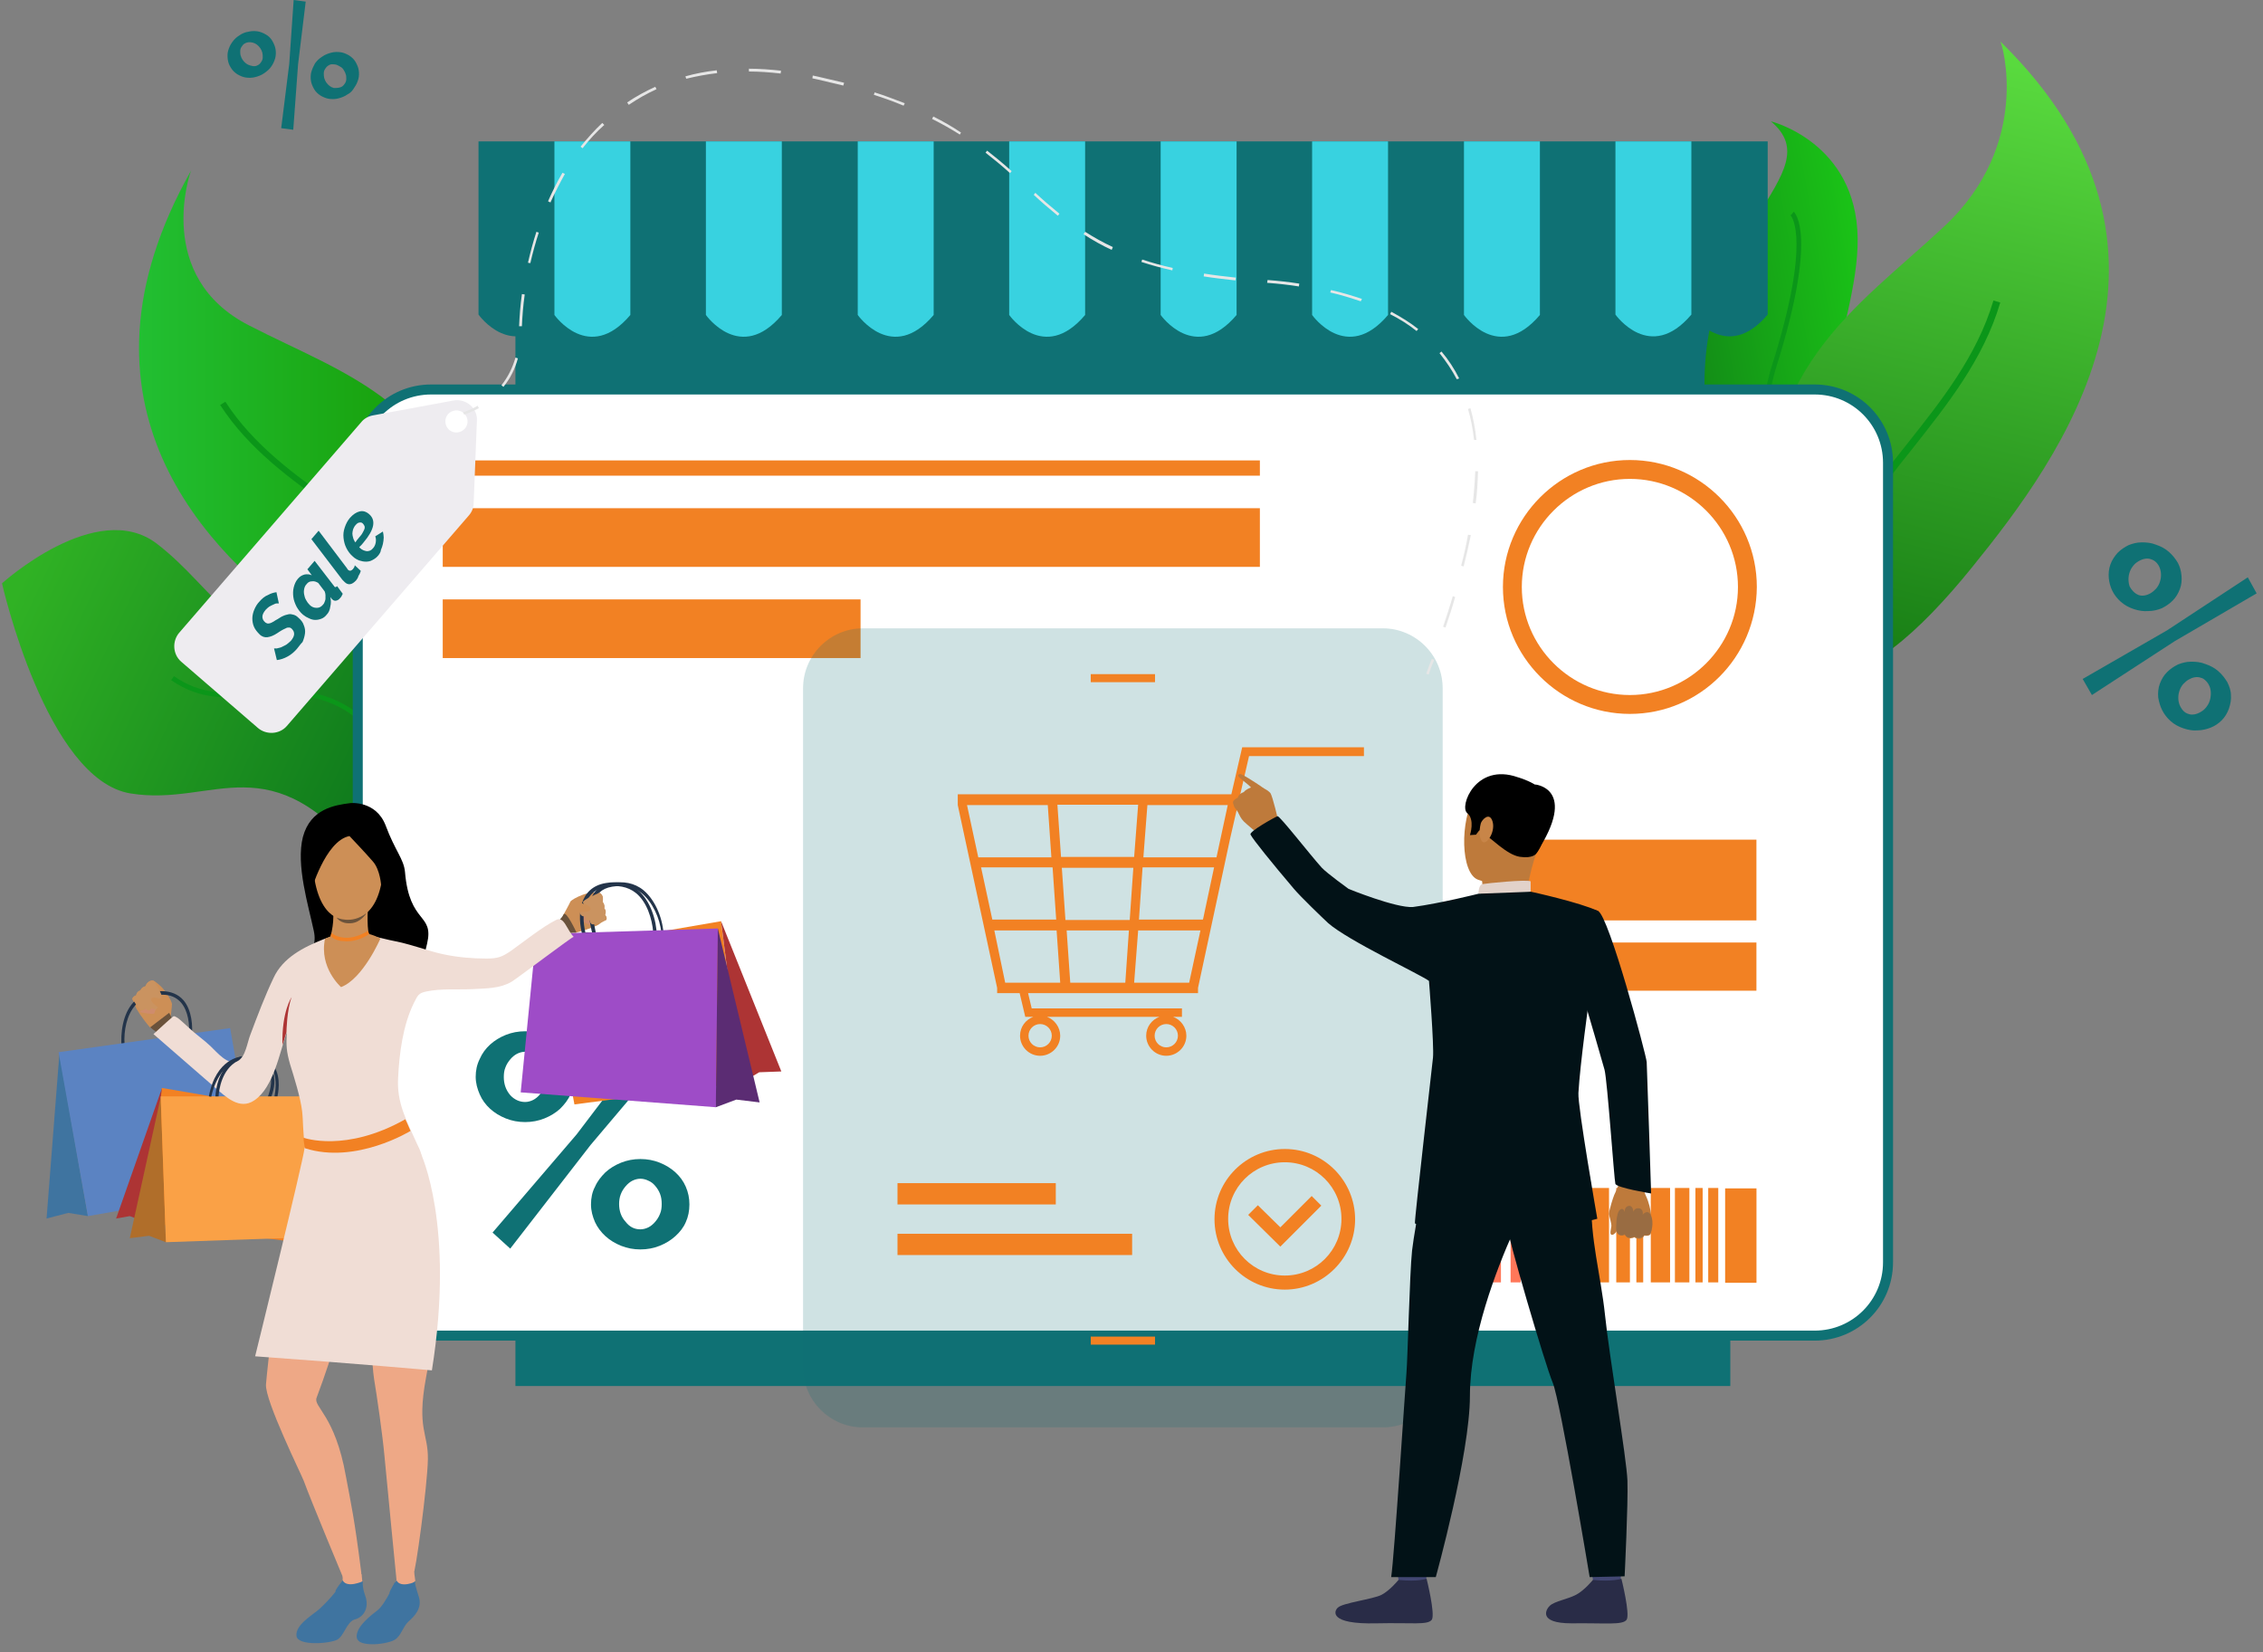 <svg xmlns="http://www.w3.org/2000/svg" width="226" height="165" viewBox="0 0 226 165" fill="none" class="injected-svg" data-src="/icons/stat_0.svg" xmlns:xlink="http://www.w3.org/1999/xlink">
<rect x="0" y="0" width="226" height="165" fill="#808080" stroke="none"/>
<path d="M172.801 21.625H51.475V138.418H172.801V21.625Z" fill="#0F7174"></path>
<path d="M30.971 62.469C37.069 66.722 43.087 69.57 46.297 67.845C46.497 67.725 46.658 67.604 46.818 67.484C48.664 66.04 49.306 62.629 48.062 56.451C44.812 40.081 34.501 37.474 24.872 32.498C15.364 27.644 18.974 17.252 19.095 17.012C5.935 40.322 20.619 55.247 30.971 62.469Z" fill="url(#paint0_linear_1206_2451-158)"></path>
<path d="M46.34 67.846C46.54 67.725 46.701 67.605 46.861 67.485C45.658 64.275 42.97 58.136 39.319 54.766C37.593 53.202 35.587 51.757 33.461 50.273C29.449 47.424 25.316 44.455 22.508 40.122L21.986 40.443C24.875 44.897 29.048 47.865 33.1 50.754C35.186 52.239 37.192 53.683 38.877 55.208C42.448 58.498 45.136 64.756 46.34 67.846Z" fill="#0B9619"></path>
<path d="M13.04 79.24C21.465 80.604 26.922 73.944 36.631 86.221C45.016 96.813 56.892 85.098 59.941 81.688C60.423 81.166 60.704 80.805 60.704 80.805C60.704 80.805 60.503 80.845 60.182 80.925C58.096 81.367 50.112 82.691 48.226 76.592C46.059 69.571 39.841 60.062 31.656 62.59C23.471 65.118 21.706 58.939 15.648 54.285C9.63 49.711 0.201 58.257 0.201 58.257C0.201 58.257 4.614 77.876 13.04 79.24Z" fill="url(#paint1_linear_1206_2451-159)"></path>
<path d="M39.477 76.954C41.082 79.722 42.727 82.611 46.499 84.216C51.634 86.382 56.85 83.855 59.979 81.768C60.461 81.247 60.742 80.886 60.742 80.886C60.742 80.886 60.541 80.926 60.22 81.006C57.291 83.092 51.915 85.981 46.699 83.774C43.088 82.25 41.483 79.441 39.919 76.713C38.113 73.584 36.228 70.334 31.333 69.21C29.166 68.729 27.241 68.889 25.355 69.01C22.667 69.251 20.139 69.451 17.371 67.525L17.09 67.927C20.019 69.933 22.627 69.732 25.395 69.491C27.241 69.331 29.126 69.17 31.212 69.652C35.907 70.735 37.632 73.744 39.477 76.954Z" fill="#0B9619"></path>
<path d="M170.273 40.001C171.196 56.691 184.396 55.849 185.439 55.768C185.479 55.768 185.519 55.768 185.519 55.768C185.238 55.447 184.957 55.086 184.717 54.765C178.097 45.578 185.639 33.02 185.519 23.792C185.399 14.203 176.853 12.117 176.853 12.117C183.112 17.373 169.31 22.669 170.273 40.001Z" fill="url(#paint2_linear_1206_2451-160)"></path>
<path d="M178.015 48.426C179.82 51.636 182.628 54.043 185.437 55.768C185.477 55.768 185.517 55.768 185.517 55.768C185.236 55.447 184.955 55.086 184.715 54.765C182.308 53.12 179.98 50.953 178.416 48.225C176.41 44.695 176.089 40.763 177.413 36.59C181.585 23.35 179.218 21.224 179.138 21.144L178.977 21.344L178.817 21.505C178.937 21.625 180.903 23.992 176.971 36.47C175.607 40.723 175.928 44.735 178.015 48.426Z" fill="#0B9619"></path>
<path d="M196.914 56.691C191.658 63.191 186.081 68.126 182.069 67.243C181.828 67.203 181.587 67.123 181.387 67.043C178.939 66.04 177.214 62.589 176.612 55.568C175.048 36.912 185.319 30.894 194.185 22.588C202.932 14.404 199.963 4.374 199.762 4.133C221.147 25.076 205.82 45.698 196.914 56.691Z" fill="url(#paint3_linear_1206_2451-161)"></path>
<path d="M182.069 67.203C181.828 67.163 181.587 67.083 181.387 67.003C181.708 63.191 182.671 55.729 185.559 50.995C186.923 48.748 188.649 46.621 190.454 44.334C193.864 40.041 197.435 35.548 199.08 30.011L199.762 30.212C198.077 35.909 194.466 40.403 191.016 44.776C189.21 47.023 187.525 49.189 186.161 51.356C183.353 55.97 182.39 63.512 182.069 67.203Z" fill="#0B9619"></path>
<path d="M181.229 133.384H43.052C38.995 133.384 35.728 130.117 35.728 126.061V46.22C35.728 42.163 38.995 38.896 43.052 38.896H181.229C185.286 38.896 188.553 42.163 188.553 46.22V126.061C188.553 130.117 185.286 133.384 181.229 133.384Z" fill="white" stroke="#0F7174"></path>
<path d="M162.772 71.296C155.791 71.296 150.094 65.599 150.094 58.618C150.094 51.637 155.791 45.94 162.772 45.94C169.753 45.94 175.45 51.637 175.45 58.618C175.41 65.639 169.753 71.296 162.772 71.296ZM162.772 47.825C156.834 47.825 151.979 52.68 151.979 58.618C151.979 64.556 156.834 69.41 162.772 69.41C168.71 69.41 173.565 64.556 173.565 58.618C173.565 52.68 168.71 47.825 162.772 47.825Z" fill="#F28123"></path>
<path d="M52.441 112.058C51.759 112.058 51.117 111.937 50.515 111.696C49.913 111.456 49.392 111.135 48.95 110.734C48.509 110.332 48.148 109.851 47.907 109.289C47.666 108.728 47.506 108.166 47.506 107.524C47.506 106.922 47.626 106.32 47.907 105.759C48.148 105.197 48.509 104.715 48.95 104.314C49.392 103.913 49.913 103.592 50.515 103.351C51.117 103.111 51.759 102.99 52.441 102.99C53.123 102.99 53.765 103.111 54.367 103.351C54.968 103.592 55.49 103.913 55.931 104.314C56.373 104.715 56.734 105.197 56.974 105.759C57.215 106.32 57.376 106.882 57.376 107.524C57.376 108.166 57.255 108.768 56.974 109.289C56.734 109.851 56.373 110.292 55.931 110.734C55.49 111.135 54.968 111.456 54.367 111.696C53.765 111.937 53.123 112.058 52.441 112.058ZM49.191 123.091L57.576 113.301L65.32 103.111L67.125 104.715L58.98 114.344L50.956 124.696L49.191 123.091ZM52.441 110.052C52.722 110.052 53.002 109.971 53.243 109.851C53.484 109.731 53.725 109.53 53.925 109.289C54.126 109.049 54.286 108.808 54.407 108.487C54.527 108.166 54.567 107.845 54.567 107.524C54.567 106.842 54.367 106.24 53.925 105.759C53.524 105.277 53.002 105.036 52.441 105.036C52.16 105.036 51.879 105.117 51.638 105.237C51.398 105.357 51.157 105.558 50.956 105.799C50.756 106.039 50.595 106.28 50.475 106.601C50.355 106.882 50.314 107.203 50.314 107.564C50.314 108.246 50.515 108.848 50.956 109.369C51.358 109.811 51.879 110.052 52.441 110.052ZM63.956 124.776C63.273 124.776 62.632 124.656 62.03 124.415C61.428 124.174 60.906 123.853 60.465 123.452C60.024 123.051 59.663 122.569 59.422 122.048C59.181 121.486 59.021 120.924 59.021 120.282C59.021 119.64 59.141 119.039 59.422 118.517C59.663 117.955 60.024 117.514 60.465 117.073C60.906 116.672 61.428 116.351 62.03 116.11C62.632 115.869 63.273 115.749 63.956 115.749C64.638 115.749 65.279 115.869 65.881 116.11C66.483 116.351 67.005 116.672 67.446 117.073C67.887 117.474 68.248 117.955 68.489 118.517C68.73 119.079 68.85 119.64 68.85 120.282C68.85 120.924 68.73 121.526 68.489 122.048C68.248 122.609 67.887 123.051 67.446 123.452C67.005 123.853 66.483 124.174 65.881 124.415C65.279 124.656 64.638 124.776 63.956 124.776ZM63.956 122.77C64.236 122.77 64.517 122.69 64.758 122.569C64.999 122.449 65.239 122.248 65.44 122.008C65.641 121.767 65.801 121.526 65.921 121.205C66.042 120.924 66.082 120.603 66.082 120.242C66.082 119.881 66.042 119.56 65.921 119.239C65.801 118.918 65.641 118.678 65.44 118.437C65.239 118.196 65.039 118.036 64.758 117.915C64.517 117.795 64.236 117.715 63.956 117.715C63.675 117.715 63.394 117.795 63.153 117.915C62.912 118.036 62.672 118.236 62.471 118.477C62.27 118.718 62.11 118.958 61.99 119.279C61.869 119.6 61.829 119.921 61.829 120.242C61.829 120.924 62.03 121.526 62.471 122.008C62.872 122.529 63.354 122.77 63.956 122.77Z" fill="#0F7174"></path>
<path d="M125.821 50.753H44.215V56.611H125.821V50.753Z" fill="#F28123"></path>
<path d="M125.821 45.98H44.215V47.504H125.821V45.98Z" fill="#F28123"></path>
<path d="M85.941 59.86H44.215V65.718H85.941V59.86Z" fill="#F28123"></path>
<path opacity="0.2" d="M138.096 142.55H86.179C82.889 142.55 80.201 139.862 80.201 136.572V68.728C80.201 65.438 82.889 62.749 86.179 62.749H138.096C141.386 62.749 144.074 65.438 144.074 68.728V136.572C144.074 139.902 141.386 142.55 138.096 142.55Z" fill="#0F7174"></path>
<path d="M128.31 128.789C124.419 128.789 121.289 125.619 121.289 121.768C121.289 117.876 124.459 114.747 128.31 114.747C132.202 114.747 135.331 117.916 135.331 121.768C135.331 125.619 132.162 128.789 128.31 128.789ZM128.31 116.071C125.181 116.071 122.653 118.598 122.653 121.728C122.653 124.857 125.181 127.385 128.31 127.385C131.44 127.385 133.967 124.857 133.967 121.728C133.967 118.598 131.44 116.071 128.31 116.071Z" fill="#F28123"></path>
<path d="M127.864 124.496L124.654 121.327L125.617 120.364L127.864 122.57L130.993 119.441L131.956 120.404L127.864 124.496Z" fill="#F28123"></path>
<path d="M149.896 118.639H147.85V128.068H149.896V118.639Z" fill="#FF7759"></path>
<path d="M151.862 118.639H150.859V128.068H151.862V118.639Z" fill="#FF7759"></path>
<path d="M154.709 118.639H152.863V128.068H154.709V118.639Z" fill="#FF7759"></path>
<path d="M156.877 118.639H155.754V128.068H156.877V118.639Z" fill="#FF7759"></path>
<path d="M158.16 118.68H157.639V128.108H158.16V118.68Z" fill="#FF7759"></path>
<path d="M160.689 118.639H158.924V128.068H160.689V118.639Z" fill="#F28123"></path>
<path d="M162.776 118.639H161.412V128.068H162.776V118.639Z" fill="#F28123"></path>
<path d="M164.102 118.639H163.42V128.068H164.102V118.639Z" fill="#F28123"></path>
<path d="M166.785 118.639H164.859V128.068H166.785V118.639Z" fill="#F28123"></path>
<path d="M168.714 118.639H167.27V128.068H168.714V118.639Z" fill="#F28123"></path>
<path d="M170.039 118.639H169.316V128.068H170.039V118.639Z" fill="#F28123"></path>
<path d="M171.599 118.639H170.596V128.068H171.599V118.639Z" fill="#F28123"></path>
<path d="M175.415 118.68H172.285V128.108H175.415V118.68Z" fill="#F28123"></path>
<path d="M47.787 14.123V31.415C47.787 31.415 51.237 36.31 55.37 31.415H62.953C62.953 31.415 66.403 36.31 70.536 31.415H78.119C78.119 31.415 81.569 36.31 85.701 31.415H93.284C93.284 31.415 96.735 36.31 100.867 31.415H108.45C108.45 31.415 111.901 36.31 116.033 31.415H123.616C123.616 31.415 127.066 36.31 131.199 31.415H138.621C138.621 31.415 142.072 36.31 146.204 31.415H153.787C153.787 31.415 157.237 36.31 161.37 31.415H168.953C168.953 31.415 172.403 36.31 176.536 31.415V14.123H47.787Z" fill="#0F7174"></path>
<path d="M55.369 31.455C55.369 31.455 58.819 36.35 62.952 31.455V14.123H55.369V31.455Z" fill="#38D2E0"></path>
<path d="M70.496 31.455C70.496 31.455 73.947 36.35 78.079 31.455V14.123H70.496V31.455Z" fill="#38D2E0"></path>
<path d="M85.66 31.455C85.66 31.455 89.111 36.35 93.243 31.455V14.123H85.66V31.455Z" fill="#38D2E0"></path>
<path d="M100.785 31.455C100.785 31.455 104.236 36.35 108.368 31.455V14.123H100.785V31.455Z" fill="#38D2E0"></path>
<path d="M115.912 31.455C115.912 31.455 119.363 36.35 123.495 31.455V14.123H115.912V31.455Z" fill="#38D2E0"></path>
<path d="M131.037 31.455C131.037 31.455 134.488 36.35 138.62 31.455V14.123H131.037V31.455Z" fill="#38D2E0"></path>
<path d="M146.203 31.455C146.203 31.455 149.654 36.35 153.786 31.455V14.123H146.203V31.455Z" fill="#38D2E0"></path>
<path d="M161.33 14.123V31.415C161.33 31.415 164.78 36.31 168.913 31.415V14.123H161.33Z" fill="#38D2E0"></path>
<path d="M124.056 74.626L122.973 79.32H95.65V80.403L99.582 98.658V99.18H101.829L102.391 101.547H103.193C102.431 101.828 101.869 102.55 101.869 103.432C101.869 104.516 102.752 105.438 103.875 105.438C104.958 105.438 105.881 104.556 105.881 103.432C105.881 102.59 105.32 101.828 104.557 101.547H115.791C115.029 101.828 114.467 102.55 114.467 103.432C114.467 104.516 115.35 105.438 116.473 105.438C117.556 105.438 118.479 104.556 118.479 103.432C118.479 102.59 117.918 101.828 117.155 101.547H118.038V100.704H103.033L102.672 99.18H119.643V98.658L122.852 83.733L124.738 75.508H136.213V74.626H124.056ZM105.039 103.432C105.039 104.074 104.517 104.596 103.875 104.596C103.233 104.596 102.712 104.074 102.712 103.432C102.712 102.79 103.233 102.269 103.875 102.269C104.517 102.269 105.039 102.79 105.039 103.432ZM117.637 103.432C117.637 104.074 117.115 104.596 116.473 104.596C115.831 104.596 115.31 104.074 115.31 103.432C115.31 102.79 115.831 102.269 116.473 102.269C117.115 102.269 117.637 102.79 117.637 103.432ZM106.042 86.662H113.183L112.822 91.877H106.403L106.042 86.662ZM105.48 91.837H99.101L97.977 86.622H105.119L105.48 91.837ZM113.264 85.579H105.962L105.6 80.363H113.665L113.264 85.579ZM114.588 80.403H122.612L121.488 85.619H114.186L114.588 80.403ZM112.742 92.921L112.381 98.136H106.884L106.523 92.921H112.742ZM113.665 92.921H119.884L118.76 98.136H113.264L113.665 92.921ZM120.124 91.837H113.745L114.106 86.622H121.248L120.164 91.717L120.124 91.837ZM104.638 80.403L104.999 85.619H97.697L96.573 80.403H104.638ZM99.301 92.921H105.52L105.881 98.136H100.385L99.301 92.921Z" fill="#F28123"></path>
<path d="M115.349 133.483H108.93V134.285H115.349V133.483Z" fill="#F28123"></path>
<path d="M115.349 67.324H108.93V68.127H115.349V67.324Z" fill="#F28123"></path>
<path d="M105.439 118.157H89.631V120.284H105.439V118.157Z" fill="#F28123"></path>
<path d="M113.062 123.212H89.631V125.338H113.062V123.212Z" fill="#F28123"></path>
<path d="M175.41 83.853H150.855V91.918H175.41V83.853Z" fill="#F28123"></path>
<path d="M175.41 94.125H150.855V98.939H175.41V94.125Z" fill="#F28123"></path>
<path d="M162.006 117.261C162.006 117.261 161.685 117.782 161.645 118.224C161.604 118.545 161.324 119.066 161.203 119.347C161.083 119.628 160.682 120.912 160.682 121.233C160.682 121.353 160.962 122.236 160.922 122.477C160.882 122.757 160.722 123.279 160.962 123.319C161.203 123.359 161.484 122.918 161.484 122.918C161.484 122.918 161.444 123.159 161.685 123.279C162.086 123.48 162.286 123.319 162.286 123.319C162.286 123.319 162.447 123.6 162.607 123.64C163.009 123.72 163.209 123.56 163.209 123.56C163.209 123.56 163.41 123.72 163.691 123.72C164.052 123.72 164.212 123.399 164.212 123.399C164.212 123.399 164.654 123.48 164.814 123.279C164.934 123.078 164.934 122.838 164.975 122.637C165.015 122.437 164.975 120.671 164.373 119.427C163.771 118.144 164.533 116.94 164.533 116.94L162.006 117.261Z" fill="#BE7A3B"></path>
<path d="M161.403 122.756C161.403 122.756 161.363 121.191 161.765 120.83C162.166 120.509 162.246 121.071 162.246 121.071C162.246 121.071 162.206 120.509 162.647 120.429C163.089 120.349 163.129 121.031 163.129 121.031C163.129 121.031 163.209 120.589 163.69 120.67C164.172 120.75 164.051 121.312 164.051 121.312C164.051 121.312 164.493 120.75 164.814 121.271C165.295 122.154 164.814 123.197 164.814 123.197C164.814 123.197 164.653 123.438 164.212 123.318C164.212 123.318 163.891 123.919 163.209 123.478C163.209 123.478 162.527 123.879 162.246 123.237C162.286 123.318 161.524 123.679 161.403 122.756Z" fill="#996C42"></path>
<path d="M156.629 94.512C156.629 94.512 159.317 103.54 160.24 106.83C160.52 107.873 161.203 117.823 161.323 118.224C161.443 118.625 164.894 119.187 164.894 119.187C164.894 119.187 164.492 106.749 164.452 106.067C164.412 105.385 160.681 91.463 159.598 90.982C158.795 90.621 158.354 90.901 157.311 91.664C155.866 92.747 156.629 94.512 156.629 94.512Z" fill="#021217"></path>
<path d="M158.832 156.017C158.832 156.017 159.073 157.742 159.113 157.983C159.153 158.224 161.841 157.823 161.841 157.823L162.042 155.776C162.042 155.816 159.153 155.776 158.832 156.017Z" fill="#424773"></path>
<path d="M159.079 157.782C159.079 157.782 158.236 158.826 157.394 159.267C156.551 159.708 155.267 159.909 154.786 160.35C154.425 160.671 153.502 162.116 156.952 162.116C160.403 162.075 162.048 162.316 162.449 161.754C162.81 161.193 161.927 157.662 161.927 157.662C161.927 157.662 161.045 157.983 159.079 157.782Z" fill="#292C47"></path>
<path d="M139.414 156.017C139.414 156.017 139.655 157.742 139.695 157.983C139.735 158.223 142.423 157.822 142.423 157.822L142.624 155.776C142.624 155.816 139.735 155.776 139.414 156.017Z" fill="#424773"></path>
<path d="M139.662 157.783C139.662 157.783 138.819 158.826 137.977 159.267C137.134 159.709 134.085 160.07 133.603 160.551C133.242 160.872 132.64 162.236 137.495 162.116C140.946 162.036 142.59 162.317 142.992 161.755C143.353 161.193 142.47 157.663 142.47 157.663C142.47 157.663 141.668 157.984 139.662 157.783Z" fill="#292C47"></path>
<path d="M156.59 112.085C156.59 112.085 159.117 116.138 158.957 119.789C158.756 123.44 159.88 127.452 160.281 131.263C160.722 135.516 162.448 145.627 162.528 147.873C162.608 150.16 162.247 157.422 162.247 157.422L158.756 157.502C158.756 157.502 155.828 139.889 155.065 138.084C154.303 136.278 150.532 123.44 150.411 122.035C150.251 120.591 156.59 112.085 156.59 112.085Z" fill="#021217"></path>
<path d="M143.186 112.607C143.186 112.607 141.261 122.637 141.02 124.884C140.779 127.131 140.579 135.717 140.458 137.121C140.338 138.525 139.255 155.376 138.934 157.502H143.387C143.387 157.502 146.797 145.225 146.797 139.408C146.797 133.59 149.445 126.77 151.171 122.918C152.896 119.066 156.787 118.986 157.831 111.885C157.871 111.885 144.591 110.36 143.186 112.607Z" fill="#021217"></path>
<path d="M152.336 78.062C152.336 78.062 148.925 76.778 147.321 79.386C145.756 81.994 145.876 87.21 147.601 87.852C149.327 88.494 151.894 88.173 152.777 86.528C153.66 84.883 154.462 82.556 154.422 80.991C154.422 79.386 153.218 78.503 152.336 78.062Z" fill="#BE7A3B"></path>
<path d="M148.003 87.932C148.003 87.932 148.164 88.855 147.923 89.296C147.682 89.738 152.336 89.778 152.336 89.778C152.336 89.778 152.697 87.29 153.42 85.204C154.142 83.158 148.003 87.932 148.003 87.932Z" fill="#BE7A3B"></path>
<path d="M153.422 85.244C153.422 85.244 153.101 85.765 151.777 85.565C150.453 85.364 148.848 83.599 148.326 83.398C147.765 83.198 147.765 82.877 147.765 82.877L147.404 83.358L146.802 83.398C146.802 83.398 147.323 81.833 146.521 81.192C145.719 80.549 147.364 76.136 151.576 77.621C151.576 77.621 154.826 78.503 154.706 80.349C154.625 82.235 154.184 84.321 153.422 85.244Z" fill="black"></path>
<path d="M147.646 89.256C147.646 89.256 147.646 88.374 148.048 88.293C148.449 88.213 152.381 87.812 152.862 88.013V89.016C152.862 89.056 151.939 89.617 147.646 89.256Z" fill="#E2D2CA"></path>
<path d="M147.881 82.236C147.962 81.915 148.724 81.033 149.045 81.996C149.366 82.958 148.603 84.202 148.162 84.122C147.721 83.961 147.681 82.999 147.881 82.236Z" fill="#C88548"></path>
<path d="M131.954 99.526C131.916 99.564 131.916 99.564 131.954 99.526V99.526Z" fill="#323657"></path>
<path d="M153.303 78.343C153.303 78.343 157.676 78.704 153.423 85.204L153.303 78.343Z" fill="black"></path>
<path d="M123.61 79.667C123.731 79.226 124.212 79.106 124.212 79.106C124.413 78.825 124.894 78.664 124.894 78.664C124.894 78.624 124.894 78.624 124.934 78.624C124.613 78.303 123.731 77.661 123.691 77.541C123.61 77.38 123.65 77.38 123.811 77.3C123.971 77.22 125.416 78.183 125.897 78.504C126.018 78.584 126.098 78.664 126.138 78.664C126.258 78.785 126.539 78.865 126.78 79.106C126.82 79.146 126.82 79.146 126.86 79.186C127.101 79.507 127.663 81.994 127.663 81.994L126.66 82.436L125.657 83.278C125.657 83.278 124.493 82.315 124.212 82.034C123.931 81.754 123.771 81.392 123.691 81.232C123.691 81.192 123.65 81.152 123.61 81.072C123.49 80.871 123.289 80.63 123.289 80.63C123.209 80.47 123.129 80.149 123.129 80.149C123.129 79.868 123.61 79.667 123.61 79.667Z" fill="#BE7A3B"></path>
<path d="M141.103 90.58C143.831 90.219 147.643 89.256 147.643 89.256L152.899 89.055C152.899 89.055 157.713 90.098 159.599 90.981C159.759 91.061 159.759 95.274 160.281 96.357L158.716 99.687C158.716 99.687 157.793 106.267 157.633 109.156C157.553 110.48 159.519 121.714 159.519 121.714C159.519 121.714 157.432 122.316 153.862 122.717C150.291 123.118 141.344 122.556 141.304 122.155C141.264 121.714 143.029 106.428 143.109 105.625C143.229 104.422 142.708 97.962 142.708 97.962C141.865 97.32 134.644 93.95 132.638 92.185C132.116 91.703 129.869 89.537 129.227 88.774C126.98 86.126 125.135 83.84 124.894 83.358C124.653 83.077 127.342 81.593 127.582 81.512C127.783 81.432 130.832 85.364 131.996 86.648C132.517 87.21 134.684 88.774 134.684 88.774C134.684 88.774 139.418 90.7 141.103 90.58Z" fill="#021217"></path>
<path d="M56.248 91.397C56.248 91.397 56.89 90.233 56.97 90.032C57.091 89.872 57.572 89.591 58.214 89.35C58.816 89.11 59.779 89.07 59.859 89.15C59.939 89.23 60.059 89.23 60.18 89.511C60.26 89.792 60.18 90.073 60.18 90.073C60.18 90.073 60.421 90.353 60.34 90.715C60.34 90.715 60.621 90.955 60.421 91.356C60.421 91.356 60.702 91.637 60.541 91.878C60.541 91.878 60.019 92.119 59.859 92.279C59.699 92.44 58.575 92.881 57.452 93.162C57.452 93.162 56.288 93.082 56.248 91.397Z" fill="#CD8F56"></path>
<path d="M58.097 90.915C58.097 90.915 58.017 91.598 57.937 91.758C57.817 91.919 59.221 92.52 59.221 92.52C59.221 92.52 58.9 91.036 58.097 90.915Z" fill="#CF8C6C"></path>
<path d="M74.056 108.126L57.366 110.293L54.518 95.007L72.01 91.998L74.056 108.126Z" fill="#F28123"></path>
<path d="M65.6 93.482C65.56 91.878 64.958 89.952 63.714 88.909C62.791 88.146 61.668 87.986 60.505 88.186C57.776 88.628 57.616 91.476 58.178 93.442L65.6 93.482ZM58.458 93.121C57.977 90.995 58.418 88.909 60.585 88.547C61.628 88.387 62.671 88.507 63.514 89.189C64.597 90.072 65.118 91.717 65.239 93.121H58.458Z" fill="#23344A"></path>
<path d="M66.278 93.484C66.237 91.879 65.515 89.953 64.272 88.91C63.349 88.148 62.225 87.987 61.062 88.188C58.334 88.629 58.655 91.478 59.216 93.444L66.278 93.484ZM59.497 93.123C59.016 90.996 58.935 88.91 61.142 88.549C62.185 88.388 63.228 88.509 64.071 89.191C65.154 90.074 65.917 91.719 66.037 93.123H59.497Z" fill="#23344A"></path>
<path d="M71.499 110.576L52 109.091L53.565 93.283L71.699 92.722L71.499 110.576Z" fill="#9E4CC7"></path>
<path d="M17.013 101.827C17.013 101.827 17.173 100.503 17.173 100.303C17.173 100.102 16.932 99.581 16.531 99.059C16.17 98.497 15.408 97.936 15.328 97.936C15.207 97.936 15.087 97.895 14.846 98.056C14.605 98.216 14.525 98.497 14.525 98.497C14.525 98.497 14.124 98.578 14.004 98.939C14.004 98.939 13.643 99.019 13.602 99.42C13.602 99.42 13.241 99.5 13.201 99.781C13.201 99.781 13.482 100.263 13.522 100.503C13.562 100.704 14.204 101.707 14.966 102.59C15.007 102.59 16.01 103.151 17.013 101.827Z" fill="#CD8F56"></path>
<path d="M19.136 103.674C19.297 102.43 19.136 100.865 18.334 99.902C17.772 99.26 17.05 99.019 16.248 98.979C15.124 98.939 14.081 99.26 13.319 100.103C12.276 101.226 11.995 103.152 12.155 104.677L19.136 103.674ZM12.436 104.275C12.356 102.951 12.637 101.347 13.559 100.344C14.242 99.581 15.204 99.3 16.248 99.341C16.97 99.341 17.612 99.581 18.093 100.143C18.775 100.945 18.976 102.309 18.855 103.393L12.436 104.275Z" fill="#23344A"></path>
<path d="M4.65 121.689L5.934 105.199L8.783 121.448L6.817 121.127L4.65 121.689Z" fill="#3F74A0"></path>
<path d="M8.78 121.449L25.752 118.48L22.983 102.672L5.852 105.079L8.78 121.449Z" fill="#5B83C2"></path>
<path d="M26.962 107.204C27.242 108.006 26.962 109.049 26.641 109.812L26.962 109.852C27.323 109.049 27.563 108.006 27.283 107.164L26.962 107.204Z" fill="#23344A"></path>
<path d="M14.438 122.09L28.36 123.895L30.727 111.137L16.163 108.649L14.438 122.09Z" fill="#F28123"></path>
<path d="M11.596 121.69L16.169 108.69L14.444 122.011L12.96 121.449L11.596 121.69Z" fill="#AD3434"></path>
<path d="M27.24 106.843C27.722 107.805 27.481 109.17 27.401 109.531L27.682 109.651C27.762 109.25 28.123 107.645 27.361 106.481L27.24 106.843Z" fill="#23344A"></path>
<path d="M12.961 123.655L16.05 109.572L16.572 124.056L14.887 123.414L12.961 123.655Z" fill="#B06E2A"></path>
<path d="M15.006 102.591C15.006 102.591 16.049 103.514 16.571 103.514C17.092 103.514 17.373 102.07 17.373 102.07L16.892 101.147L15.006 102.591Z" fill="#6A523B"></path>
<path d="M55.528 92.24C55.528 92.24 56.049 91.758 56.29 91.317C56.531 90.876 57.574 93.123 57.574 93.123C57.574 93.123 56.29 93.163 55.728 93.564C55.126 94.005 55.528 92.24 55.528 92.24Z" fill="#6A523B"></path>
<path d="M59.698 89.23C59.698 89.23 58.173 89.872 58.214 90.112C58.294 90.353 58.454 90.433 58.454 90.433L57.933 90.995C57.933 90.995 57.812 91.557 58.454 91.517C58.454 91.517 58.294 92.038 58.896 91.918C58.896 91.918 58.936 92.319 59.217 92.319C59.498 92.319 60.501 91.878 60.501 91.878C60.501 91.878 60.661 91.677 60.42 91.356C60.42 91.356 60.621 90.995 60.34 90.714C60.34 90.714 60.46 90.393 60.18 90.072C60.18 90.072 60.38 89.39 59.819 89.149C59.859 89.149 59.738 89.189 59.698 89.23Z" fill="#CA9360"></path>
<path d="M57.009 90.033C57.009 90.033 58.133 90.113 58.734 90.434C58.855 90.514 58.975 90.594 58.975 90.755C58.975 90.915 58.734 91.076 58.213 91.076C57.731 91.076 57.09 91.276 57.09 91.276C57.09 91.276 56.608 91.116 57.009 90.033Z" fill="#CD8F56"></path>
<path d="M15.771 100.386C15.771 100.386 15.45 100.987 15.41 101.188C15.41 101.389 13.926 101.068 13.926 101.068C13.926 101.068 15.049 99.984 15.771 100.386Z" fill="#CF8C6C"></path>
<path d="M15.446 98.057C15.446 98.057 16.329 99.461 16.128 99.622C15.928 99.782 15.727 99.742 15.727 99.742L15.847 100.504C15.847 100.504 15.647 101.026 15.125 100.665C15.125 100.665 14.965 101.186 14.523 100.745C14.523 100.745 14.283 101.026 14.042 100.865C13.801 100.705 13.239 99.782 13.239 99.782C13.239 99.782 13.199 99.541 13.601 99.381C13.601 99.381 13.641 98.98 14.042 98.9C14.042 98.9 14.122 98.579 14.523 98.498C14.523 98.498 14.764 97.816 15.326 97.937C15.326 97.937 15.406 98.017 15.446 98.057Z" fill="#CA9360"></path>
<path d="M17.129 100.264C17.129 100.264 16.126 99.702 15.484 99.622C15.324 99.622 15.163 99.622 15.123 99.742C15.043 99.863 15.163 100.144 15.564 100.424C15.966 100.705 16.407 101.227 16.407 101.227C16.407 101.227 16.888 101.387 17.129 100.264Z" fill="#CD8F56"></path>
<path d="M35.426 161.729C34.623 161.97 34.383 163.334 33.701 163.736C33.019 164.137 29.729 164.418 29.608 163.374C29.488 162.331 31.012 161.408 31.654 160.887C32.337 160.365 33.861 158.68 34.182 157.998C34.182 157.998 34.463 158.44 35.265 158.279C36.068 158.159 36.228 157.918 36.228 157.918C36.188 158.72 36.469 159.282 36.549 159.603C36.83 160.726 36.228 161.529 35.426 161.729Z" fill="#3F74A0"></path>
<path d="M40.8 161.93C40.198 162.492 40.077 163.374 39.395 163.776C39.195 163.896 38.794 164.016 38.352 164.097C37.51 164.257 36.467 164.257 35.945 163.976C35.784 163.856 35.664 163.736 35.624 163.535C35.504 162.492 37.028 161.328 37.71 160.807C38.111 160.486 38.553 159.764 38.914 159.081C39.114 158.64 39.315 158.239 39.435 157.998C39.435 157.998 39.475 158.078 39.556 158.159C39.676 158.239 39.957 158.359 40.438 158.279C41.08 158.159 41.321 157.998 41.401 157.918C41.522 158.56 41.762 159.242 41.843 159.523C42.164 160.606 41.401 161.409 40.8 161.93Z" fill="#3F74A0"></path>
<path d="M34.988 80.203C34.988 80.203 37.556 79.922 38.518 82.45C39.441 84.937 40.324 85.78 40.444 87.064C40.886 92.36 43.373 91.156 42.651 94.246C41.969 97.295 41.487 97.776 41.487 97.776L35.549 96.613H29.531C29.531 96.613 31.898 95.449 31.337 92.962C30.815 90.474 29.531 86.382 30.253 83.573C31.016 80.765 33.423 80.404 34.988 80.203Z" fill="black"></path>
<path d="M16.568 124.055L31.574 123.533L31.855 109.491H16.047L16.568 124.055Z" fill="#FAA146"></path>
<path d="M78.03 107.003L72.012 91.998L74.058 108.126L75.823 107.083L78.03 107.003Z" fill="#AD3434"></path>
<path d="M75.862 110.094L71.689 92.722L71.488 110.576L73.534 109.813L75.862 110.094Z" fill="#5B2C73"></path>
<path d="M30.696 115.791C30.696 115.791 28.529 123.373 28.128 125.339C27.767 127.265 26.684 136.654 26.563 138.258C26.443 139.863 30.134 147.326 30.335 147.887C31.097 149.974 34.267 157.557 34.267 157.557C34.267 157.557 36.313 158.76 36.072 156.995C35.39 151.579 35.069 150.255 34.547 147.446C33.464 141.308 31.258 140.505 31.619 139.582C35.029 130.515 35.711 124.376 36.193 123.815C36.634 123.293 36.714 124.096 36.995 125.259C37.276 126.423 36.874 134.567 37.356 137.697C37.637 139.382 38.199 143.233 38.399 145.44C38.6 147.647 39.603 157.837 39.603 157.837C39.603 157.837 39.723 158.199 41.248 157.356C41.489 157.236 42.692 148.329 42.732 145.721C42.772 143.113 41.609 142.712 42.532 137.657C44.538 126.784 44.257 124.898 41.93 117.074C36.273 97.937 30.696 115.791 30.696 115.791Z" fill="#EEA886"></path>
<path d="M57.293 93.562C57.213 93.482 51.676 97.694 51.074 98.055C49.87 98.737 48.587 98.697 47.263 98.778C45.778 98.858 44.053 98.697 42.568 99.018C41.806 99.179 41.726 99.379 41.325 100.182C40.241 102.388 39.88 105.157 39.76 107.604C39.599 110.132 40.602 111.897 41.605 114.144C41.967 114.906 42.448 115.709 41.766 116.391C41.164 117.033 39.961 117.153 39.158 117.233C37.192 117.474 34.183 117.634 32.297 116.872C29.97 115.909 30.412 113.021 30.171 110.974C30.011 109.61 29.369 107.564 28.967 106.28C28.606 104.996 28.566 104.435 28.646 103.071C27.924 105.117 27.322 108.607 25.397 109.891C23.912 110.894 22.548 109.53 21.465 108.607C19.419 106.842 17.372 105.036 15.326 103.271C15.768 102.87 16.209 102.469 16.65 102.068C16.811 101.947 16.811 101.907 16.971 101.787C17.372 101.466 17.292 101.385 17.693 101.626C17.974 101.787 18.656 102.469 18.897 102.669C19.619 103.351 20.301 103.793 21.023 104.475C21.665 105.077 22.789 106.481 23.752 105.959C24.514 105.598 24.715 104.033 24.995 103.351C25.718 101.426 26.44 99.5 27.322 97.654C28.245 95.648 30.291 94.605 32.297 93.803C34.023 93.121 36.309 93.241 38.075 93.682C39.319 94.003 39.72 94.003 40.964 94.364C42.127 94.685 43.21 95.087 44.414 95.327C45.778 95.608 47.182 95.728 48.587 95.728C49.71 95.728 50.151 95.568 51.074 94.926C52.318 94.043 54.163 92.559 55.528 91.877C56.33 91.435 56.611 92.88 57.293 93.562Z" fill="#F0DDD5"></path>
<path d="M36.751 90.554C36.751 90.554 36.55 93.122 37.031 93.924C37.513 94.686 36.59 95.73 34.704 95.368C32.819 95.007 32.899 93.924 32.899 93.924C32.899 93.924 33.42 92.319 33.26 91.035C33.14 89.792 36.751 90.554 36.751 90.554Z" fill="#CD8F56"></path>
<path d="M37.992 93.724C37.992 93.724 36.267 97.737 34.06 98.579C34.06 98.579 31.854 96.653 32.456 93.765C32.456 93.724 35.304 92.28 37.992 93.724Z" fill="#CD8F56"></path>
<path d="M35.301 81.649C35.301 81.649 38.712 82.131 38.23 87.186C37.749 92.281 34.7 91.88 34.499 91.84C34.298 91.84 31.45 91.96 31.209 85.782C31.249 85.782 31.129 81.248 35.301 81.649Z" fill="#CD8F56"></path>
<path d="M34.901 83.493C34.901 83.493 36.506 85.178 37.228 86.02C37.99 86.863 38.071 88.508 38.071 88.508C38.071 88.508 39.314 86.983 38.793 85.178C38.271 83.412 37.027 79.922 33.898 81.005C30.768 82.088 30.648 86.743 31.009 89.07C31.049 89.11 32.454 83.974 34.901 83.493Z" fill="black"></path>
<path d="M33.621 91.637C33.621 91.637 35.106 92.359 36.59 91.196C36.59 91.196 36.028 92.159 35.025 92.199C33.982 92.279 33.621 91.637 33.621 91.637Z" fill="#6A523B"></path>
<path d="M24.196 105.479C24.035 105.8 23.715 105.961 23.715 105.961C22.15 106.803 21.869 108.81 21.829 109.492H21.508C21.789 105.841 24.196 105.479 24.196 105.479Z" fill="#23344A"></path>
<path d="M24.109 105.519C24.109 105.519 21.582 105.639 20.859 109.491L21.1 109.531C21.1 109.531 21.582 106.723 23.628 105.96C23.628 105.92 23.909 105.8 24.109 105.519Z" fill="#23344A"></path>
<path d="M42.008 115.148C42.008 115.148 45.459 122.33 43.132 136.854C43.132 136.854 36.071 136.212 25.479 135.449C25.479 135.449 30.293 115.91 30.413 114.667C30.574 113.383 42.008 115.148 42.008 115.148Z" fill="#F0DDD5"></path>
<path d="M34.221 157.396C34.221 157.396 35.224 158.038 36.106 157.196L36.187 157.958C36.187 157.958 34.622 159.362 34.221 157.838V157.396Z" fill="#EEA886"></path>
<path d="M39.872 157.275C39.872 157.275 40.474 157.797 41.356 156.994L41.477 157.877C41.477 157.877 39.952 159.442 39.551 157.917L39.872 157.275Z" fill="#EEA886"></path>
<path d="M34.226 157.836C34.226 157.836 33.423 158.799 33.504 158.959C33.584 159.12 35.349 159.481 35.63 159.08C35.911 158.719 36.232 157.916 36.232 157.916C36.232 157.916 34.667 158.638 34.226 157.836Z" fill="#3F74A0"></path>
<path d="M39.6 157.835C39.6 157.835 38.838 158.919 38.918 159.079C38.998 159.24 40.563 159.48 40.844 159.119C41.125 158.758 41.486 157.956 41.486 157.956C41.486 157.956 40.041 158.638 39.6 157.835Z" fill="#3F74A0"></path>
<path d="M30.327 113.623C30.327 113.623 34.499 115.148 40.477 111.778C40.477 111.778 40.718 112.259 40.999 112.941C40.999 112.941 35.542 116.312 30.447 114.667C30.447 114.626 30.287 113.864 30.327 113.623Z" fill="#F28123"></path>
<path d="M29.128 99.582C28.647 100.826 28.607 103.073 28.607 103.073C28.607 103.073 28.447 103.674 28.206 104.356C28.125 100.986 29.128 99.582 29.128 99.582Z" fill="#AD3434"></path>
<path d="M34.626 94.005C34.426 94.005 34.225 93.965 34.025 93.965C33.343 93.845 33.062 93.524 33.022 93.484L33.102 93.162C33.102 93.162 33.503 93.524 34.105 93.604C34.907 93.764 35.83 93.524 36.753 92.962L36.873 93.283C36.031 93.845 35.228 94.005 34.626 94.005Z" fill="#F28123"></path>
<path d="M45.258 40.002L37.234 41.486C36.792 41.566 36.351 41.807 36.07 42.168L17.895 63.191C17.173 64.034 17.253 65.358 18.096 66.08L25.759 72.7C26.602 73.422 27.926 73.342 28.648 72.5L46.823 51.476C47.144 51.115 47.304 50.674 47.304 50.232L47.625 42.088C47.746 40.804 46.582 39.761 45.258 40.002ZM46.422 42.81C46.02 43.251 45.338 43.332 44.857 42.93C44.416 42.529 44.335 41.847 44.736 41.366C45.138 40.924 45.82 40.844 46.301 41.245C46.783 41.647 46.823 42.369 46.422 42.81Z" fill="#EEECF0"></path>
<path d="M29.655 64.797C29.374 65.118 29.093 65.358 28.732 65.559C28.371 65.76 28.01 65.88 27.649 65.92L27.368 64.757C27.408 64.757 27.528 64.757 27.649 64.757C27.769 64.716 27.929 64.676 28.09 64.636C28.25 64.556 28.411 64.476 28.571 64.395C28.732 64.275 28.892 64.155 29.053 63.994C29.253 63.754 29.374 63.513 29.374 63.312C29.374 63.112 29.294 62.951 29.133 62.791C29.053 62.71 28.973 62.67 28.852 62.67C28.772 62.67 28.652 62.67 28.531 62.751C28.411 62.791 28.291 62.871 28.13 62.951C28.01 63.031 27.849 63.112 27.689 63.232C27.328 63.473 27.007 63.593 26.726 63.633C26.445 63.673 26.164 63.593 25.923 63.352C25.683 63.112 25.482 62.871 25.362 62.59C25.241 62.309 25.201 62.028 25.201 61.748C25.201 61.467 25.281 61.146 25.402 60.865C25.522 60.584 25.683 60.303 25.923 60.062C26.164 59.782 26.445 59.541 26.766 59.42C27.047 59.26 27.328 59.18 27.608 59.14L27.849 60.263C27.809 60.263 27.729 60.263 27.649 60.263C27.528 60.263 27.448 60.303 27.288 60.383C27.167 60.423 27.047 60.504 26.886 60.584C26.766 60.664 26.645 60.785 26.525 60.905C26.325 61.146 26.204 61.386 26.204 61.587C26.204 61.788 26.284 61.988 26.485 62.149C26.565 62.229 26.645 62.229 26.726 62.269C26.806 62.269 26.886 62.269 27.007 62.229C27.087 62.189 27.207 62.149 27.328 62.069C27.448 61.988 27.568 61.908 27.729 61.828C27.929 61.707 28.09 61.587 28.291 61.507C28.451 61.427 28.652 61.386 28.812 61.346C28.973 61.306 29.133 61.346 29.294 61.386C29.454 61.427 29.614 61.507 29.775 61.667C30.056 61.908 30.256 62.149 30.337 62.43C30.457 62.71 30.497 62.991 30.457 63.272C30.417 63.553 30.337 63.834 30.216 64.115C30.016 64.315 29.855 64.556 29.655 64.797Z" fill="#0F7174"></path>
<path d="M32.624 61.386C32.464 61.587 32.303 61.707 32.102 61.787C31.902 61.867 31.701 61.908 31.501 61.908C31.3 61.908 31.099 61.867 30.859 61.747C30.658 61.667 30.457 61.547 30.257 61.386C29.976 61.145 29.775 60.864 29.615 60.584C29.454 60.263 29.334 59.942 29.294 59.621C29.254 59.3 29.254 58.979 29.334 58.658C29.414 58.337 29.535 58.056 29.735 57.815C29.936 57.575 30.137 57.454 30.417 57.374C30.658 57.334 30.899 57.334 31.14 57.454L30.698 56.852L31.42 56.01L33.306 58.457C33.346 58.497 33.386 58.537 33.386 58.578C33.467 58.658 33.547 58.658 33.667 58.537L34.229 59.3C34.189 59.38 34.149 59.46 34.108 59.54C34.068 59.621 34.028 59.661 33.988 59.701C33.868 59.861 33.747 59.942 33.587 59.982C33.467 60.022 33.306 59.982 33.186 59.861C33.146 59.821 33.065 59.741 32.985 59.621C33.065 59.942 33.065 60.263 32.985 60.584C32.945 60.904 32.825 61.185 32.624 61.386ZM32.263 60.383C32.343 60.303 32.383 60.222 32.423 60.102C32.464 59.982 32.504 59.901 32.504 59.781C32.504 59.661 32.504 59.54 32.504 59.42C32.504 59.3 32.464 59.179 32.423 59.059L31.781 58.216C31.581 58.096 31.38 58.016 31.14 58.056C30.899 58.056 30.738 58.176 30.618 58.337C30.498 58.457 30.417 58.618 30.377 58.818C30.337 59.019 30.337 59.179 30.377 59.38C30.417 59.581 30.457 59.741 30.578 59.942C30.658 60.102 30.778 60.263 30.939 60.423C31.14 60.624 31.38 60.704 31.621 60.704C31.862 60.704 32.062 60.624 32.263 60.383Z" fill="#0F7174"></path>
<path d="M35.551 57.976C35.35 58.177 35.19 58.297 34.989 58.337C34.789 58.377 34.588 58.297 34.428 58.136C34.388 58.096 34.347 58.056 34.307 58.016C34.267 57.976 34.227 57.936 34.187 57.896L31.098 53.843L31.82 53.001L34.668 56.772C34.668 56.812 34.709 56.812 34.709 56.853L34.749 56.893C34.909 57.053 35.07 57.013 35.23 56.853C35.27 56.812 35.31 56.732 35.35 56.692C35.391 56.612 35.431 56.532 35.431 56.451L36.032 57.013C35.992 57.174 35.912 57.334 35.792 57.535C35.752 57.735 35.631 57.856 35.551 57.976Z" fill="#0F7174"></path>
<path d="M37.798 55.448C37.638 55.649 37.438 55.809 37.197 55.929C36.996 56.05 36.755 56.09 36.555 56.09C36.314 56.09 36.114 56.05 35.873 55.97C35.672 55.889 35.431 55.769 35.231 55.569C34.95 55.328 34.749 55.047 34.589 54.726C34.428 54.405 34.348 54.084 34.308 53.723C34.268 53.362 34.308 53.041 34.428 52.68C34.549 52.319 34.709 51.998 34.95 51.717C35.271 51.356 35.592 51.155 35.913 51.075C36.234 50.995 36.555 51.075 36.876 51.356C37.558 51.958 37.397 52.88 36.314 54.164C36.234 54.245 36.194 54.325 36.114 54.405C36.033 54.485 35.953 54.565 35.873 54.646L35.953 54.726C36.154 54.926 36.394 55.007 36.635 55.047C36.876 55.047 37.076 54.967 37.237 54.766C37.397 54.606 37.478 54.405 37.518 54.204C37.558 54.004 37.558 53.763 37.478 53.562L38.24 53.081C38.28 53.282 38.32 53.482 38.32 53.683C38.32 53.883 38.28 54.124 38.24 54.325C38.2 54.525 38.12 54.726 38.039 54.926C38.039 55.087 37.919 55.288 37.798 55.448ZM35.512 52.439C35.391 52.559 35.351 52.68 35.271 52.84C35.231 53.001 35.191 53.121 35.191 53.282C35.191 53.442 35.231 53.562 35.271 53.723C35.311 53.883 35.391 54.004 35.471 54.164C35.552 54.084 35.592 54.044 35.632 53.964C35.672 53.883 35.752 53.843 35.792 53.763C35.953 53.562 36.114 53.402 36.194 53.241C36.274 53.081 36.354 52.961 36.394 52.84C36.434 52.72 36.434 52.599 36.394 52.519C36.354 52.439 36.314 52.359 36.234 52.279C36.114 52.158 35.993 52.158 35.833 52.198C35.792 52.198 35.632 52.279 35.512 52.439Z" fill="#0F7174"></path>
<path d="M46.342 41.405L46.262 41.164C46.262 41.164 46.864 41.004 47.706 40.523L47.826 40.763C46.984 41.205 46.382 41.405 46.342 41.405Z" fill="#E6E6E6"></path>
<path d="M144.361 62.669L144.12 62.589C144.481 61.505 144.802 60.542 145.083 59.539L145.324 59.62C145.043 60.623 144.722 61.626 144.361 62.669ZM146.166 56.57L145.925 56.49C146.206 55.407 146.447 54.364 146.607 53.401L146.888 53.441C146.688 54.444 146.447 55.487 146.166 56.57ZM147.37 50.271L147.089 50.231C147.209 49.148 147.289 48.065 147.33 47.062H147.61C147.57 48.105 147.53 49.188 147.37 50.271ZM147.209 43.932C147.089 42.849 146.888 41.806 146.607 40.843L146.848 40.763C147.129 41.766 147.33 42.809 147.45 43.932H147.209ZM50.277 38.636L50.076 38.476C50.718 37.673 51.2 36.71 51.48 35.707L51.721 35.788C51.44 36.831 50.959 37.794 50.277 38.636ZM145.484 37.874C145.003 36.951 144.401 36.069 143.759 35.266L143.959 35.106C144.641 35.908 145.243 36.831 145.725 37.794L145.484 37.874ZM141.472 33.059C140.67 32.417 139.787 31.856 138.824 31.374L138.944 31.134C139.907 31.655 140.83 32.217 141.632 32.859L141.472 33.059ZM52.122 32.578H51.842C51.882 31.615 51.962 30.492 52.122 29.368L52.403 29.408C52.243 30.532 52.163 31.615 52.122 32.578ZM135.895 30.09C134.932 29.77 133.929 29.448 132.846 29.208L132.926 28.967C134.009 29.208 135.053 29.529 136.015 29.85L135.895 30.09ZM129.716 28.606C128.713 28.445 127.63 28.325 126.547 28.245L126.587 27.964C127.67 28.044 128.754 28.165 129.757 28.325L129.716 28.606ZM123.377 28.004C122.294 27.884 121.211 27.763 120.208 27.603L120.248 27.322C121.251 27.483 122.294 27.603 123.417 27.723L123.377 28.004ZM117.078 27.001C115.995 26.76 114.952 26.48 113.989 26.159L114.069 25.918C115.032 26.239 116.035 26.52 117.118 26.76L117.078 27.001ZM52.965 26.279L52.724 26.239C52.965 25.196 53.246 24.152 53.567 23.149L53.807 23.23C53.486 24.193 53.206 25.236 52.965 26.279ZM111.02 24.955C110.057 24.514 109.134 23.992 108.212 23.39L108.372 23.149C109.255 23.711 110.178 24.233 111.14 24.674L111.02 24.955ZM105.644 21.545C104.761 20.823 103.919 20.1 103.237 19.458L103.397 19.258C104.079 19.9 104.922 20.622 105.804 21.344L105.644 21.545ZM54.971 20.221L54.73 20.1C55.172 19.097 55.653 18.134 56.175 17.252L56.415 17.372C55.894 18.295 55.412 19.258 54.971 20.221ZM100.869 17.292C99.987 16.489 99.184 15.848 98.422 15.246L98.582 15.045C99.345 15.647 100.147 16.289 101.03 17.091L100.869 17.292ZM58.181 14.804L57.98 14.644C58.662 13.801 59.384 12.999 60.147 12.277L60.347 12.477C59.585 13.159 58.863 13.922 58.181 14.804ZM95.854 13.44C94.972 12.879 94.049 12.357 93.086 11.876L93.206 11.635C94.169 12.116 95.092 12.638 95.975 13.24L95.854 13.44ZM90.237 10.552C89.274 10.15 88.271 9.789 87.268 9.468L87.349 9.227C88.392 9.548 89.395 9.95 90.358 10.311L90.237 10.552ZM62.794 10.471L62.634 10.23C63.517 9.629 64.48 9.107 65.442 8.666L65.563 8.907C64.6 9.348 63.677 9.869 62.794 10.471ZM84.219 8.545C83.417 8.345 82.534 8.144 81.692 7.944C81.491 7.904 81.331 7.863 81.13 7.823L81.17 7.542C81.371 7.583 81.531 7.623 81.732 7.663C82.614 7.863 83.457 8.064 84.299 8.265L84.219 8.545ZM68.532 7.863L68.452 7.623C69.455 7.342 70.498 7.141 71.581 7.021L71.621 7.302C70.578 7.422 69.535 7.623 68.532 7.863ZM77.96 7.342C76.877 7.221 75.794 7.141 74.791 7.141V6.86C75.834 6.86 76.917 6.941 78 7.061L77.96 7.342Z" fill="#E6E6E6"></path>
<path d="M142.674 67.363L142.434 67.282C142.594 66.801 142.795 66.279 142.995 65.798L143.236 65.878C143.035 66.359 142.835 66.881 142.674 67.363Z" fill="#E6E6E6"></path>
<path d="M207.992 67.805L216.418 62.951L224.482 57.655L225.365 59.259L217.18 64.034L208.915 69.41L207.992 67.805ZM213.088 60.824C212.606 60.664 212.165 60.423 211.804 60.102C211.443 59.781 211.162 59.42 210.961 59.019C210.761 58.617 210.64 58.176 210.6 57.735C210.56 57.294 210.6 56.812 210.761 56.371C210.921 55.929 211.162 55.568 211.483 55.207C211.804 54.886 212.165 54.645 212.566 54.445C212.967 54.284 213.409 54.164 213.89 54.164C214.371 54.164 214.853 54.204 215.334 54.405C215.816 54.565 216.257 54.806 216.618 55.127C216.979 55.448 217.26 55.809 217.501 56.21C217.701 56.611 217.822 57.013 217.862 57.494C217.902 57.935 217.862 58.417 217.701 58.818C217.541 59.259 217.3 59.661 216.979 59.982C216.658 60.303 216.297 60.543 215.896 60.744C215.495 60.904 215.053 61.025 214.532 61.025C214.05 61.065 213.569 60.985 213.088 60.824ZM213.569 59.42C213.77 59.5 214.01 59.5 214.211 59.46C214.412 59.42 214.612 59.34 214.813 59.219C215.013 59.099 215.174 58.938 215.334 58.778C215.495 58.577 215.615 58.377 215.695 58.136C215.856 57.655 215.856 57.173 215.695 56.732C215.535 56.291 215.214 55.969 214.813 55.849C214.612 55.769 214.371 55.769 214.171 55.809C213.97 55.849 213.77 55.929 213.569 56.05C213.368 56.17 213.208 56.291 213.047 56.491C212.887 56.692 212.767 56.892 212.686 57.133C212.526 57.614 212.526 58.096 212.686 58.577C212.887 58.938 213.168 59.259 213.569 59.42ZM218.063 72.74C217.581 72.58 217.14 72.339 216.779 72.018C216.418 71.697 216.137 71.336 215.936 70.935C215.736 70.534 215.615 70.132 215.535 69.651C215.495 69.21 215.535 68.728 215.695 68.287C215.856 67.845 216.097 67.444 216.418 67.123C216.739 66.802 217.1 66.561 217.501 66.361C217.902 66.2 218.343 66.08 218.825 66.08C219.306 66.08 219.788 66.12 220.269 66.321C220.751 66.481 221.192 66.722 221.553 67.043C221.914 67.364 222.195 67.725 222.436 68.126C222.636 68.527 222.797 68.969 222.797 69.41C222.837 69.851 222.757 70.293 222.596 70.774C222.436 71.216 222.195 71.617 221.874 71.938C221.553 72.259 221.192 72.499 220.791 72.66C220.39 72.82 219.908 72.941 219.427 72.941C219.025 72.981 218.544 72.901 218.063 72.74ZM218.544 71.296C218.745 71.376 218.985 71.376 219.186 71.336C219.387 71.296 219.587 71.216 219.788 71.095C219.988 70.975 220.149 70.854 220.309 70.654C220.47 70.453 220.59 70.253 220.67 70.012C220.751 69.771 220.791 69.49 220.791 69.25C220.791 69.009 220.751 68.768 220.67 68.567C220.59 68.367 220.47 68.166 220.309 68.006C220.149 67.845 219.988 67.725 219.788 67.685C219.587 67.605 219.346 67.605 219.146 67.645C218.945 67.685 218.745 67.765 218.544 67.885C218.343 68.006 218.183 68.166 218.022 68.327C217.862 68.527 217.742 68.728 217.661 68.969C217.501 69.45 217.501 69.932 217.661 70.373C217.862 70.854 218.143 71.175 218.544 71.296Z" fill="#0F7174"></path>
<path d="M26.398 7.302C26.117 7.503 25.796 7.623 25.475 7.703C25.154 7.783 24.873 7.783 24.552 7.743C24.272 7.703 23.991 7.583 23.71 7.422C23.469 7.262 23.229 7.061 23.068 6.78C22.907 6.54 22.787 6.259 22.747 5.938C22.707 5.617 22.707 5.336 22.787 5.055C22.867 4.774 22.988 4.494 23.188 4.213C23.389 3.932 23.59 3.731 23.911 3.531C24.191 3.33 24.512 3.21 24.793 3.17C25.114 3.089 25.435 3.089 25.716 3.129C25.997 3.17 26.278 3.29 26.559 3.45C26.839 3.611 27.04 3.812 27.201 4.092C27.361 4.373 27.481 4.654 27.521 4.935C27.562 5.216 27.562 5.537 27.481 5.818C27.401 6.098 27.281 6.379 27.08 6.66C26.92 6.901 26.679 7.101 26.398 7.302ZM25.836 6.459C25.957 6.379 26.037 6.259 26.117 6.139C26.198 6.018 26.238 5.858 26.238 5.737C26.238 5.577 26.238 5.416 26.198 5.256C26.157 5.095 26.077 4.935 25.997 4.815C25.796 4.534 25.555 4.333 25.235 4.253C24.914 4.173 24.633 4.213 24.392 4.373C24.272 4.453 24.191 4.574 24.111 4.694C24.031 4.815 23.991 4.975 23.991 5.095C23.991 5.256 23.991 5.416 24.031 5.537C24.071 5.697 24.151 5.858 24.232 5.978C24.432 6.259 24.673 6.459 24.994 6.54C25.355 6.66 25.596 6.62 25.836 6.459ZM28.083 12.799L28.886 6.379L29.327 0L30.53 0.16L29.768 6.419L29.287 12.959L28.083 12.799ZM34.703 9.428C34.422 9.629 34.101 9.749 33.78 9.83C33.459 9.91 33.178 9.91 32.858 9.87C32.577 9.83 32.296 9.709 32.015 9.549C31.774 9.388 31.534 9.188 31.373 8.907C31.213 8.626 31.092 8.345 31.052 8.064C31.012 7.783 31.012 7.463 31.092 7.182C31.172 6.901 31.293 6.62 31.453 6.339C31.654 6.058 31.855 5.858 32.175 5.657C32.456 5.456 32.777 5.336 33.098 5.256C33.419 5.176 33.7 5.176 34.021 5.216C34.302 5.256 34.583 5.376 34.864 5.537C35.104 5.697 35.345 5.898 35.506 6.179C35.666 6.459 35.786 6.74 35.827 7.021C35.867 7.302 35.867 7.623 35.786 7.904C35.706 8.185 35.586 8.466 35.385 8.746C35.225 9.027 35.024 9.268 34.703 9.428ZM34.182 8.626C34.302 8.546 34.382 8.425 34.462 8.305C34.543 8.185 34.583 8.024 34.583 7.904C34.583 7.743 34.583 7.583 34.543 7.463C34.502 7.302 34.422 7.142 34.342 7.021C34.262 6.861 34.141 6.74 33.981 6.66C33.861 6.58 33.7 6.5 33.58 6.459C33.419 6.419 33.299 6.419 33.138 6.419C32.978 6.419 32.858 6.5 32.737 6.58C32.617 6.66 32.537 6.78 32.456 6.901C32.376 7.021 32.336 7.182 32.336 7.302C32.336 7.463 32.336 7.623 32.376 7.783C32.416 7.944 32.496 8.104 32.577 8.225C32.777 8.506 33.018 8.706 33.339 8.787C33.66 8.787 33.941 8.787 34.182 8.626Z" fill="#0F7174"></path>
<defs>
<linearGradient id="paint0_linear_1206_2451-158" x1="13.881" y1="42.696" x2="48.75" y2="42.696" gradientUnits="userSpaceOnUse">
<stop stop-color="#22BF32"></stop>
<stop offset="1" stop-color="#159700"></stop>
</linearGradient>
<linearGradient id="paint1_linear_1206_2451-159" x1="1.246" y1="60.06" x2="44.071" y2="79.906" gradientUnits="userSpaceOnUse">
<stop stop-color="#30B224"></stop>
<stop offset="1" stop-color="#0A711B"></stop>
</linearGradient>
<linearGradient id="paint2_linear_1206_2451-160" x1="156.034" y1="38.418" x2="186.929" y2="32.892" gradientUnits="userSpaceOnUse">
<stop stop-color="#0E6517"></stop>
<stop offset="1" stop-color="#1AC217"></stop>
</linearGradient>
<linearGradient id="paint3_linear_1206_2451-161" x1="186.694" y1="67.344" x2="205.623" y2="-10.896" gradientUnits="userSpaceOnUse">
<stop stop-color="#167B14"></stop>
<stop offset="1" stop-color="#6CF54A"></stop>
</linearGradient>
</defs>
</svg>